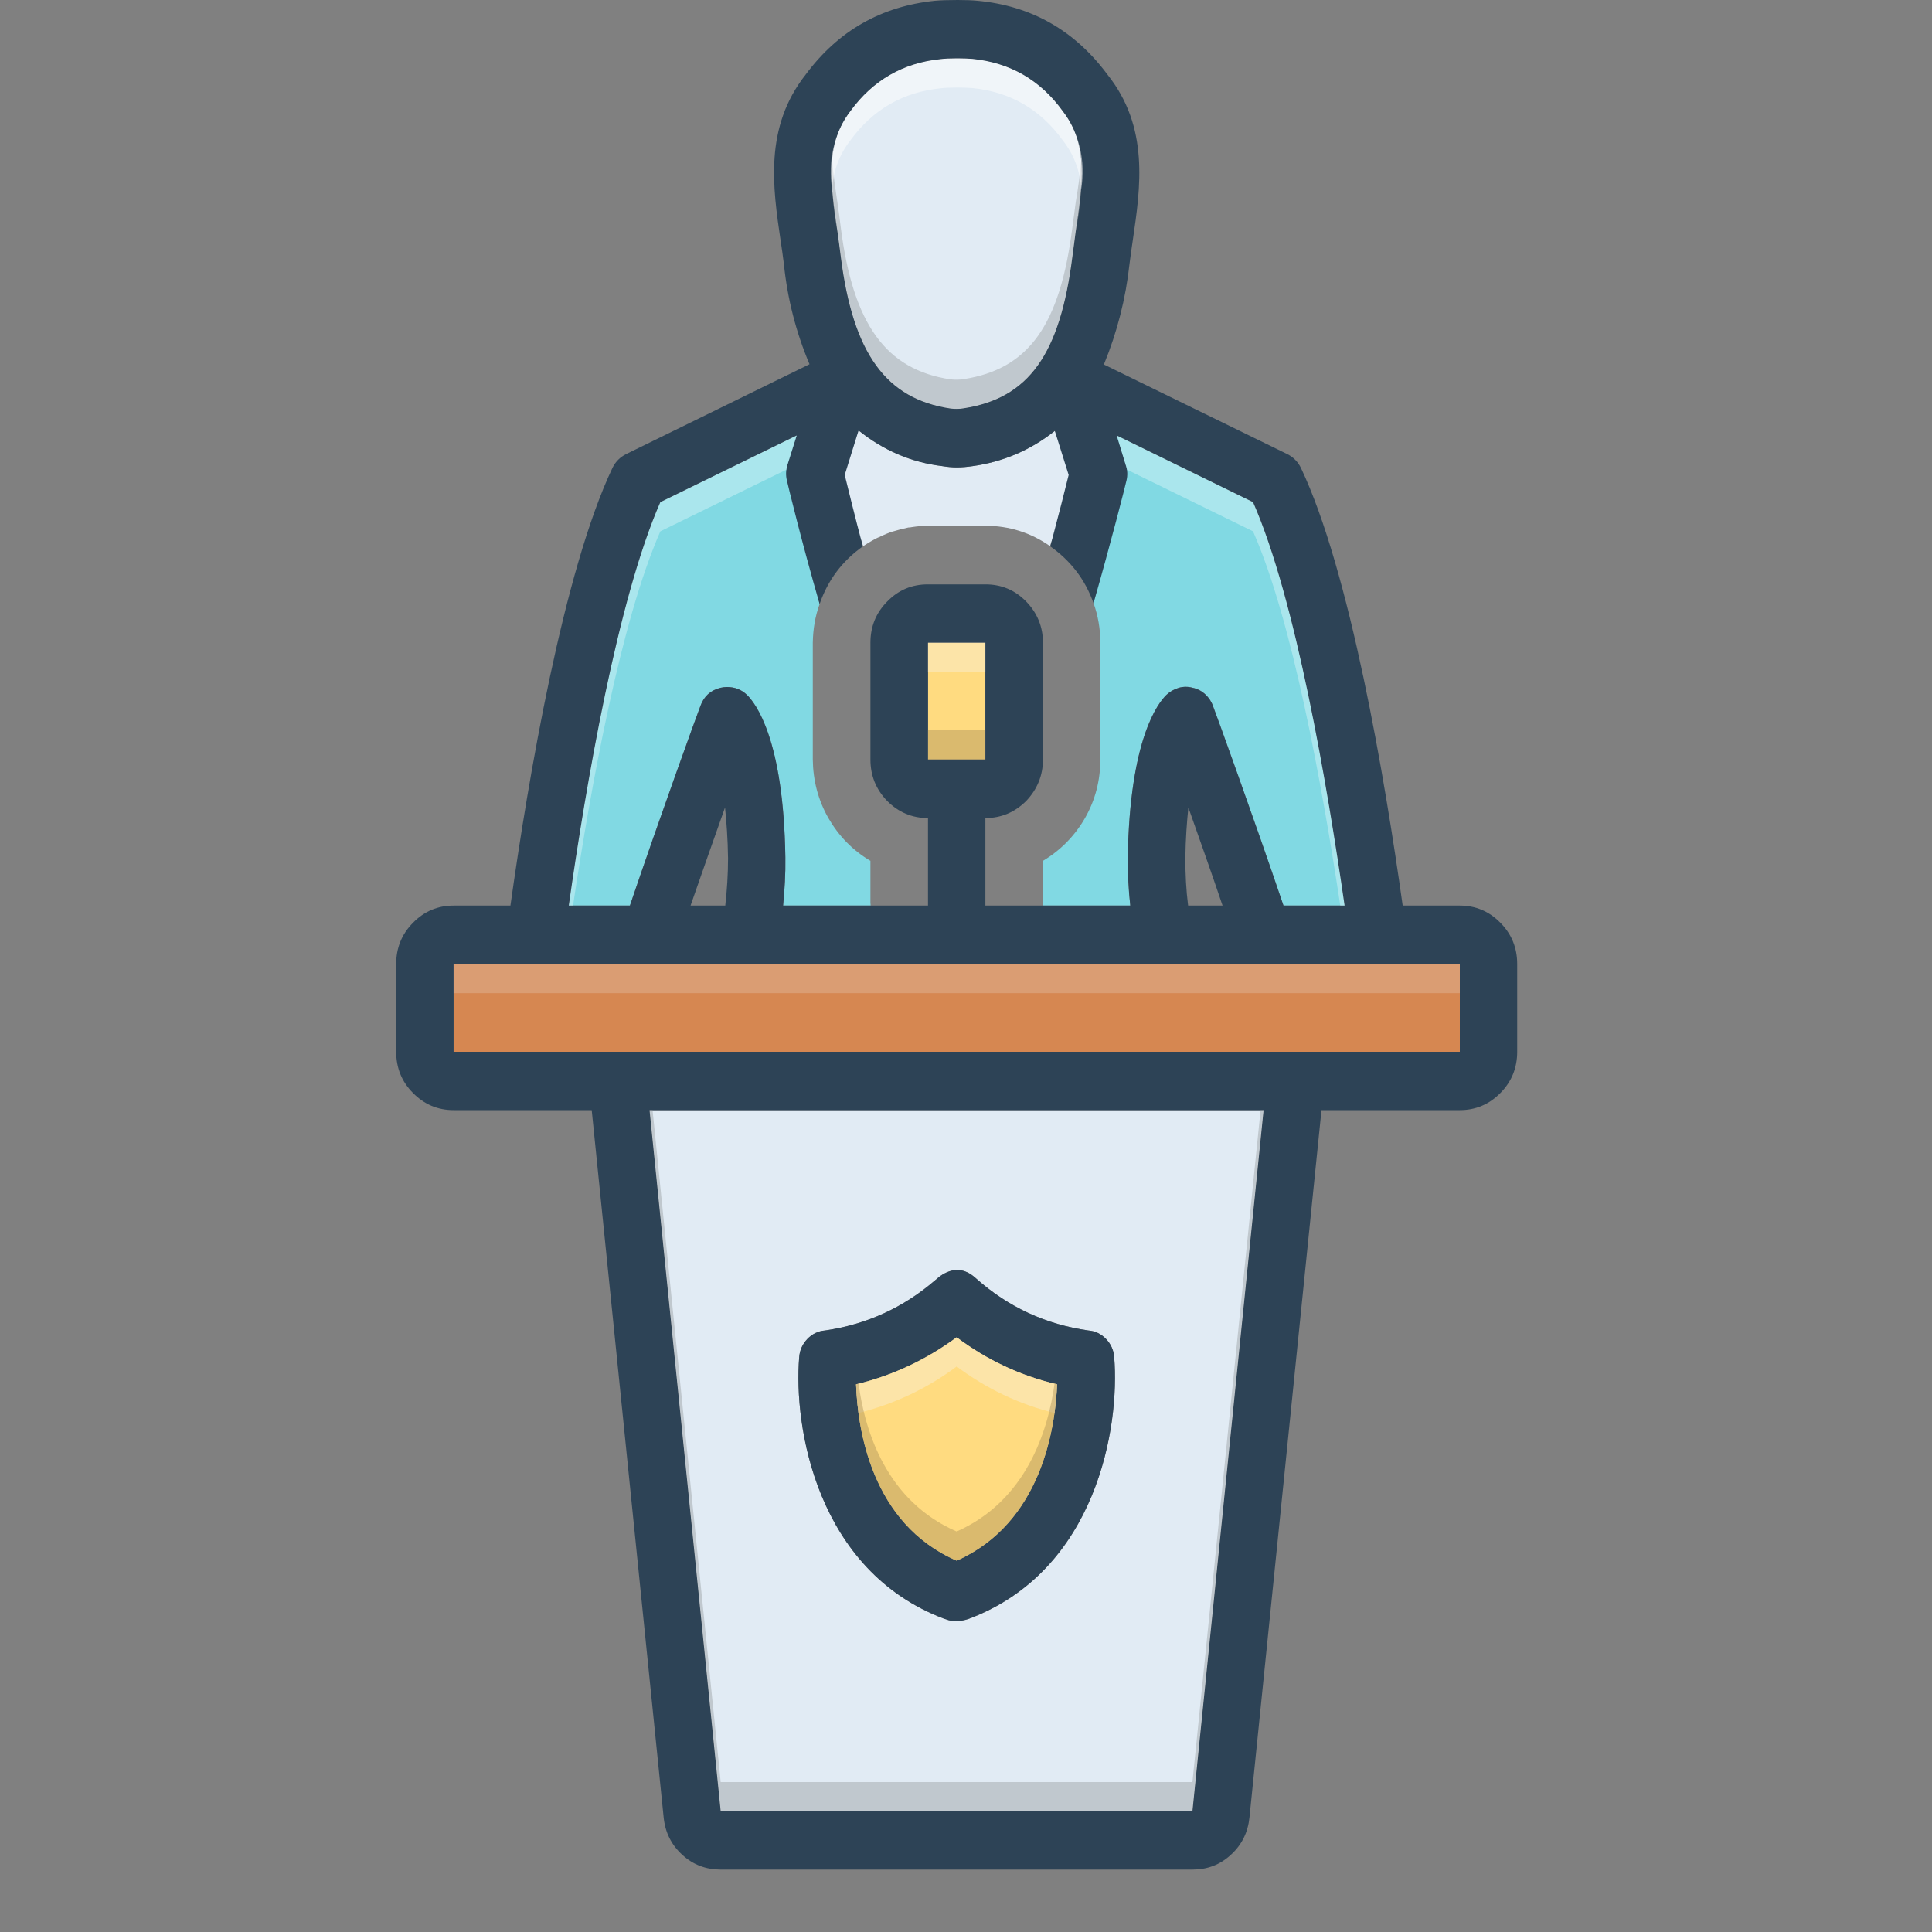 <svg xmlns="http://www.w3.org/2000/svg" xmlns:xlink="http://www.w3.org/1999/xlink" width="40" zoomAndPan="magnify" viewBox="0 0 30 30" height="40" preserveAspectRatio="xMidYMid meet" version="1.0"><rect x="0" y="0" width="30" height="30" fill="#808080" stroke="none"/><defs><clipPath id="id1"><path d="M 6.145 0 L 23.566 0 L 23.566 29.031 L 6.145 29.031 Z M 6.145 0 " clip-rule="nonzero"/></clipPath></defs><path fill="#e1ebf4" d="M 16.703 3.598 C 16.688 3.727 16.668 3.855 16.652 3.984 C 16.461 5.504 15.973 6.184 14.965 6.34 C 14.898 6.352 14.828 6.352 14.762 6.344 C 13.758 6.195 13.246 5.492 13.055 3.98 C 13.039 3.855 13.023 3.727 13.004 3.598 C 12.895 2.867 12.805 2.234 13.207 1.723 C 13.555 1.246 14.023 0.977 14.605 0.918 C 14.66 0.91 14.762 0.906 14.867 0.906 C 14.957 0.906 15.043 0.91 15.098 0.914 C 15.684 0.973 16.152 1.242 16.5 1.723 C 16.906 2.234 16.812 2.867 16.703 3.598 Z M 16.703 3.598 " fill-opacity="1" fill-rule="nonzero"/><path fill="#ffdb80" d="M 14.41 9.98 L 15.301 9.98 L 15.301 11.793 L 14.41 11.793 Z M 14.41 9.98 " fill-opacity="1" fill-rule="nonzero"/><path fill="#d68751" d="M 7.043 14.969 L 22.668 14.969 L 22.668 16.332 L 7.043 16.332 Z M 7.043 14.969 " fill-opacity="1" fill-rule="nonzero"/><path fill="#e1ebf4" d="M 10.086 17.238 L 11.191 28.125 L 18.516 28.125 L 19.621 17.238 Z M 15.043 25.137 C 14.98 25.16 14.91 25.172 14.84 25.172 C 14.801 25.172 14.762 25.168 14.723 25.156 C 14.699 25.148 14.684 25.141 14.664 25.137 C 12.68 24.391 12.32 22.152 12.41 21.074 C 12.418 20.965 12.461 20.871 12.535 20.793 C 12.609 20.715 12.703 20.668 12.809 20.66 C 13.457 20.566 14.031 20.305 14.531 19.871 C 14.539 19.867 14.547 19.859 14.551 19.855 C 14.566 19.84 14.582 19.828 14.598 19.816 C 14.793 19.68 14.977 19.688 15.152 19.848 C 15.656 20.297 16.238 20.566 16.902 20.66 C 17.008 20.668 17.102 20.715 17.176 20.793 C 17.25 20.871 17.293 20.965 17.301 21.074 C 17.391 22.152 17.031 24.391 15.043 25.137 Z M 15.043 25.137 " fill-opacity="1" fill-rule="nonzero"/><path fill="#2d4356" d="M 17.301 21.074 C 17.293 20.965 17.25 20.871 17.176 20.793 C 17.102 20.715 17.008 20.668 16.902 20.66 C 16.238 20.566 15.656 20.297 15.152 19.848 C 14.977 19.688 14.793 19.68 14.598 19.816 C 14.582 19.828 14.566 19.84 14.551 19.855 C 14.547 19.859 14.539 19.867 14.531 19.871 C 14.031 20.305 13.457 20.566 12.809 20.66 C 12.703 20.668 12.609 20.715 12.535 20.793 C 12.461 20.871 12.418 20.965 12.41 21.074 C 12.32 22.152 12.68 24.391 14.664 25.137 C 14.684 25.141 14.699 25.148 14.723 25.156 C 14.762 25.168 14.801 25.172 14.84 25.172 C 14.91 25.172 14.98 25.16 15.043 25.137 C 17.031 24.391 17.391 22.152 17.301 21.074 Z M 14.855 24.234 C 13.523 23.656 13.316 22.176 13.293 21.496 C 13.863 21.359 14.383 21.113 14.855 20.766 C 15.324 21.117 15.844 21.363 16.414 21.496 C 16.387 22.172 16.172 23.648 14.855 24.234 Z M 14.855 24.234 " fill-opacity="1" fill-rule="nonzero"/><path fill="#ffdb80" d="M 16.414 21.496 C 16.387 22.172 16.172 23.648 14.855 24.234 C 13.523 23.656 13.316 22.176 13.293 21.496 C 13.863 21.359 14.383 21.113 14.855 20.766 C 15.324 21.117 15.844 21.363 16.414 21.496 Z M 16.414 21.496 " fill-opacity="1" fill-rule="nonzero"/><path fill="#81d9e3" d="M 13.52 14.062 C 13.52 14.047 13.516 14.035 13.516 14.02 L 13.516 13.367 C 13.238 13.203 13.023 12.98 12.863 12.703 C 12.703 12.422 12.625 12.117 12.621 11.793 L 12.621 9.98 C 12.625 9.773 12.656 9.574 12.727 9.379 C 12.57 8.754 12.527 8.125 12.59 7.484 C 12.574 7.402 12.441 7.312 12.469 7.234 L 12.371 6.762 L 10.254 7.797 C 9.59 9.305 9.098 12.191 8.832 14.062 L 9.781 14.062 C 10.246 12.691 10.836 11.062 10.875 10.965 C 10.93 10.812 11.031 10.719 11.188 10.68 C 11.223 10.672 11.258 10.668 11.289 10.668 C 11.41 10.668 11.512 10.707 11.598 10.789 C 11.73 10.918 12.168 11.473 12.195 13.316 C 12.199 13.566 12.184 13.816 12.16 14.062 Z M 13.52 14.062 " fill-opacity="1" fill-rule="nonzero"/><path fill="#e1ebf4" d="M 13.402 8.48 C 13.469 8.438 13.539 8.395 13.609 8.359 C 13.625 8.352 13.637 8.344 13.652 8.34 C 13.723 8.305 13.797 8.273 13.871 8.25 L 13.875 8.25 C 13.949 8.227 14.027 8.207 14.105 8.191 C 14.125 8.191 14.145 8.188 14.164 8.184 C 14.246 8.172 14.328 8.164 14.41 8.164 L 15.301 8.164 C 15.668 8.164 16.004 8.27 16.305 8.48 C 16.426 8.035 16.957 7.754 16.996 7.59 L 16.379 6.691 C 16 6.992 15.574 7.172 15.102 7.238 C 15.02 7.25 14.938 7.258 14.855 7.258 C 14.781 7.258 14.707 7.25 14.633 7.238 C 14.148 7.18 13.715 6.992 13.332 6.684 L 12.781 7.504 C 12.82 7.672 13.281 8.031 13.402 8.48 Z M 13.402 8.48 " fill-opacity="1" fill-rule="nonzero"/><path fill="#81d9e3" d="M 19.457 7.797 L 17.34 6.762 L 16.969 7.141 C 16.945 7.387 16.902 7.629 16.836 7.867 C 17.094 8.344 17.141 8.84 16.977 9.355 C 17.051 9.559 17.086 9.766 17.086 9.98 L 17.086 11.793 C 17.086 12.117 17.008 12.422 16.848 12.703 C 16.688 12.98 16.469 13.203 16.195 13.367 L 16.195 14.02 C 16.195 14.035 16.191 14.047 16.191 14.062 L 17.551 14.062 C 17.523 13.816 17.512 13.566 17.512 13.316 C 17.543 11.473 17.98 10.918 18.113 10.789 C 18.168 10.738 18.23 10.703 18.305 10.68 C 18.375 10.66 18.449 10.66 18.52 10.68 C 18.594 10.695 18.66 10.73 18.715 10.781 C 18.77 10.832 18.812 10.895 18.836 10.965 C 18.875 11.062 19.465 12.691 19.93 14.062 L 20.879 14.062 C 20.609 12.191 20.121 9.305 19.457 7.797 Z M 19.457 7.797 " fill-opacity="1" fill-rule="nonzero"/><g clip-path="url(#id1)"><path fill="#2d4356" d="M 22.668 14.062 L 21.781 14.062 C 21.504 12.09 20.965 8.875 20.199 7.262 C 20.152 7.168 20.082 7.098 19.988 7.051 L 17.141 5.66 C 17.348 5.156 17.48 4.637 17.539 4.098 C 17.555 3.977 17.57 3.855 17.59 3.73 C 17.711 2.906 17.848 1.973 17.195 1.156 C 16.688 0.473 16.016 0.09 15.18 0.012 C 15.102 0.004 14.988 0 14.871 0 C 14.738 0 14.602 0.004 14.516 0.012 C 13.684 0.098 13.016 0.477 12.512 1.156 C 11.863 1.977 12 2.91 12.121 3.734 C 12.141 3.855 12.156 3.977 12.172 4.098 C 12.227 4.637 12.359 5.156 12.57 5.656 L 9.723 7.051 C 9.629 7.098 9.559 7.168 9.512 7.262 C 8.746 8.875 8.203 12.09 7.926 14.062 L 7.043 14.062 C 6.797 14.062 6.586 14.152 6.414 14.328 C 6.238 14.504 6.152 14.719 6.152 14.969 L 6.152 16.332 C 6.152 16.582 6.238 16.797 6.414 16.973 C 6.586 17.148 6.797 17.238 7.043 17.238 L 9.188 17.238 L 10.305 28.219 C 10.328 28.449 10.422 28.645 10.594 28.801 C 10.762 28.957 10.965 29.031 11.191 29.031 L 18.516 29.031 C 18.746 29.031 18.945 28.957 19.113 28.801 C 19.285 28.645 19.379 28.449 19.402 28.219 L 20.52 17.238 L 22.668 17.238 C 22.914 17.238 23.125 17.148 23.297 16.973 C 23.473 16.797 23.559 16.582 23.559 16.332 L 23.559 14.969 C 23.559 14.719 23.473 14.504 23.297 14.328 C 23.125 14.152 22.914 14.062 22.668 14.062 Z M 13.207 1.723 C 13.555 1.246 14.023 0.977 14.605 0.918 C 14.66 0.91 14.762 0.906 14.867 0.906 C 14.957 0.906 15.043 0.91 15.098 0.914 C 15.684 0.973 16.152 1.242 16.5 1.723 C 16.906 2.234 16.812 2.867 16.703 3.598 C 16.688 3.727 16.668 3.855 16.652 3.984 C 16.461 5.504 15.973 6.184 14.965 6.34 C 14.898 6.352 14.828 6.352 14.762 6.344 C 13.758 6.195 13.246 5.492 13.055 3.98 C 13.039 3.855 13.023 3.727 13.004 3.598 C 12.895 2.867 12.805 2.234 13.207 1.723 Z M 10.254 7.797 L 12.371 6.762 L 12.227 7.219 C 12.203 7.301 12.199 7.379 12.219 7.461 C 12.234 7.531 12.453 8.434 12.727 9.379 C 12.855 9.008 13.078 8.711 13.398 8.484 C 13.281 8.043 13.156 7.535 13.117 7.375 L 13.332 6.684 C 13.715 6.992 14.148 7.18 14.633 7.238 C 14.707 7.25 14.781 7.258 14.855 7.258 C 14.938 7.258 15.02 7.25 15.102 7.238 C 15.574 7.172 16 6.992 16.379 6.691 L 16.594 7.375 C 16.559 7.523 16.426 8.043 16.309 8.484 C 16.625 8.707 16.852 9 16.98 9.367 C 17.25 8.426 17.477 7.531 17.492 7.461 C 17.512 7.379 17.508 7.301 17.48 7.219 L 17.34 6.762 L 19.457 7.797 C 20.121 9.305 20.609 12.191 20.879 14.062 L 19.93 14.062 C 19.465 12.691 18.875 11.062 18.836 10.965 C 18.812 10.895 18.77 10.832 18.715 10.781 C 18.66 10.73 18.594 10.695 18.52 10.68 C 18.449 10.66 18.375 10.66 18.305 10.68 C 18.23 10.703 18.168 10.738 18.113 10.789 C 17.98 10.918 17.543 11.473 17.512 13.316 C 17.512 13.566 17.523 13.816 17.551 14.062 L 15.301 14.062 L 15.301 12.703 C 15.547 12.703 15.758 12.613 15.934 12.438 C 16.105 12.258 16.195 12.043 16.195 11.793 L 16.195 9.98 C 16.195 9.73 16.105 9.516 15.934 9.34 C 15.758 9.16 15.547 9.074 15.301 9.074 L 14.41 9.074 C 14.16 9.074 13.953 9.16 13.777 9.34 C 13.602 9.516 13.516 9.73 13.516 9.98 L 13.516 11.793 C 13.516 12.043 13.602 12.258 13.777 12.438 C 13.953 12.613 14.16 12.703 14.41 12.703 L 14.41 14.062 L 12.16 14.062 C 12.184 13.816 12.199 13.566 12.195 13.316 C 12.168 11.473 11.73 10.918 11.598 10.789 C 11.512 10.707 11.41 10.668 11.289 10.668 C 11.258 10.668 11.223 10.672 11.188 10.68 C 11.031 10.719 10.93 10.812 10.875 10.965 C 10.836 11.062 10.246 12.691 9.781 14.062 L 8.832 14.062 C 9.098 12.191 9.59 9.305 10.254 7.797 Z M 18.984 14.062 L 18.449 14.062 C 18.418 13.82 18.406 13.574 18.406 13.328 C 18.41 13.02 18.43 12.762 18.453 12.539 C 18.617 13.004 18.809 13.543 18.984 14.062 Z M 14.41 11.793 L 14.41 9.98 L 15.301 9.98 L 15.301 11.793 Z M 11.305 13.328 C 11.305 13.574 11.289 13.82 11.262 14.062 L 10.723 14.062 C 10.902 13.543 11.094 13.004 11.258 12.539 C 11.281 12.762 11.301 13.02 11.305 13.328 Z M 18.516 28.125 L 11.191 28.125 L 10.086 17.238 L 19.621 17.238 Z M 22.668 16.332 L 7.043 16.332 L 7.043 14.969 L 22.668 14.969 Z M 22.668 16.332 " fill-opacity="1" fill-rule="nonzero"/></g><path fill="#f9edd2" d="M 14.41 9.98 L 15.301 9.98 L 15.301 10.434 L 14.41 10.434 Z M 14.41 9.98 " fill-opacity="0.498" fill-rule="nonzero"/><path fill="#ad9359" d="M 14.41 11.34 L 15.301 11.34 L 15.301 11.793 L 14.41 11.793 Z M 14.41 11.34 " fill-opacity="0.447" fill-rule="nonzero"/><path fill="#9fa5aa" d="M 16.703 3.598 C 16.688 3.727 16.668 3.855 16.652 3.984 C 16.461 5.504 15.973 6.184 14.965 6.34 C 14.898 6.352 14.828 6.352 14.762 6.344 C 13.758 6.195 13.246 5.492 13.055 3.98 C 13.039 3.855 13.023 3.727 13.004 3.598 C 12.934 3.23 12.906 2.863 12.922 2.488 C 12.938 2.695 12.969 2.918 13.004 3.145 C 13.023 3.273 13.039 3.402 13.055 3.527 C 13.246 5.039 13.758 5.742 14.762 5.891 C 14.828 5.898 14.898 5.898 14.965 5.887 C 15.973 5.73 16.461 5.051 16.652 3.527 C 16.668 3.398 16.688 3.273 16.703 3.145 C 16.742 2.914 16.773 2.695 16.789 2.484 C 16.805 2.859 16.777 3.23 16.703 3.598 Z M 16.703 3.598 " fill-opacity="0.498" fill-rule="nonzero"/><path fill="#ffffff" d="M 16.789 2.941 C 16.773 2.656 16.676 2.398 16.5 2.176 C 16.152 1.695 15.684 1.426 15.098 1.367 C 15.043 1.363 14.957 1.359 14.867 1.359 C 14.762 1.359 14.66 1.363 14.605 1.371 C 14.023 1.43 13.555 1.699 13.207 2.176 C 13.031 2.402 12.938 2.656 12.922 2.941 C 12.852 2.496 12.945 2.09 13.207 1.723 C 13.555 1.246 14.023 0.977 14.605 0.918 C 14.66 0.91 14.762 0.906 14.867 0.906 C 14.957 0.906 15.043 0.91 15.098 0.914 C 15.684 0.973 16.152 1.242 16.5 1.723 C 16.766 2.09 16.859 2.492 16.789 2.941 Z M 16.789 2.941 " fill-opacity="0.498" fill-rule="nonzero"/><path fill="#e8fbfc" d="M 20.879 14.062 L 20.812 14.062 C 20.531 12.203 20.07 9.641 19.457 8.25 L 17.5 7.293 C 17.496 7.27 17.488 7.242 17.48 7.219 L 17.34 6.762 L 19.457 7.797 C 20.121 9.305 20.609 12.191 20.879 14.062 Z M 20.879 14.062 " fill-opacity="0.4" fill-rule="nonzero"/><path fill="#e8fbfc" d="M 12.371 6.762 L 12.227 7.219 C 12.219 7.242 12.215 7.27 12.211 7.293 L 10.254 8.25 C 9.641 9.641 9.176 12.203 8.898 14.062 L 8.832 14.062 C 9.098 12.191 9.59 9.305 10.254 7.797 Z M 12.371 6.762 " fill-opacity="0.4" fill-rule="nonzero"/><path fill="#e5d0c3" d="M 7.043 14.969 L 22.668 14.969 L 22.668 15.422 L 7.043 15.422 Z M 7.043 14.969 " fill-opacity="0.298" fill-rule="nonzero"/><path fill="#f9edd2" d="M 16.414 21.496 C 16.41 21.621 16.398 21.773 16.375 21.941 C 15.82 21.805 15.316 21.562 14.855 21.219 C 14.395 21.562 13.887 21.801 13.332 21.941 C 13.309 21.773 13.301 21.621 13.293 21.496 C 13.863 21.359 14.383 21.113 14.855 20.766 C 15.324 21.117 15.844 21.363 16.414 21.496 Z M 16.414 21.496 " fill-opacity="0.498" fill-rule="nonzero"/><path fill="#ad9359" d="M 16.414 21.496 C 16.387 22.172 16.172 23.648 14.855 24.234 C 13.523 23.656 13.316 22.176 13.293 21.496 C 13.309 21.492 13.32 21.492 13.332 21.484 C 13.43 22.234 13.77 23.309 14.855 23.781 C 15.93 23.305 16.273 22.23 16.375 21.484 C 16.391 21.492 16.402 21.496 16.414 21.496 Z M 16.414 21.496 " fill-opacity="0.447" fill-rule="nonzero"/><path fill="#9fa5aa" d="M 19.621 17.238 L 18.516 28.125 L 11.191 28.125 L 10.086 17.238 L 10.133 17.238 L 11.191 27.672 L 18.516 27.672 L 19.574 17.238 Z M 19.621 17.238 " fill-opacity="0.498" fill-rule="nonzero"/></svg>